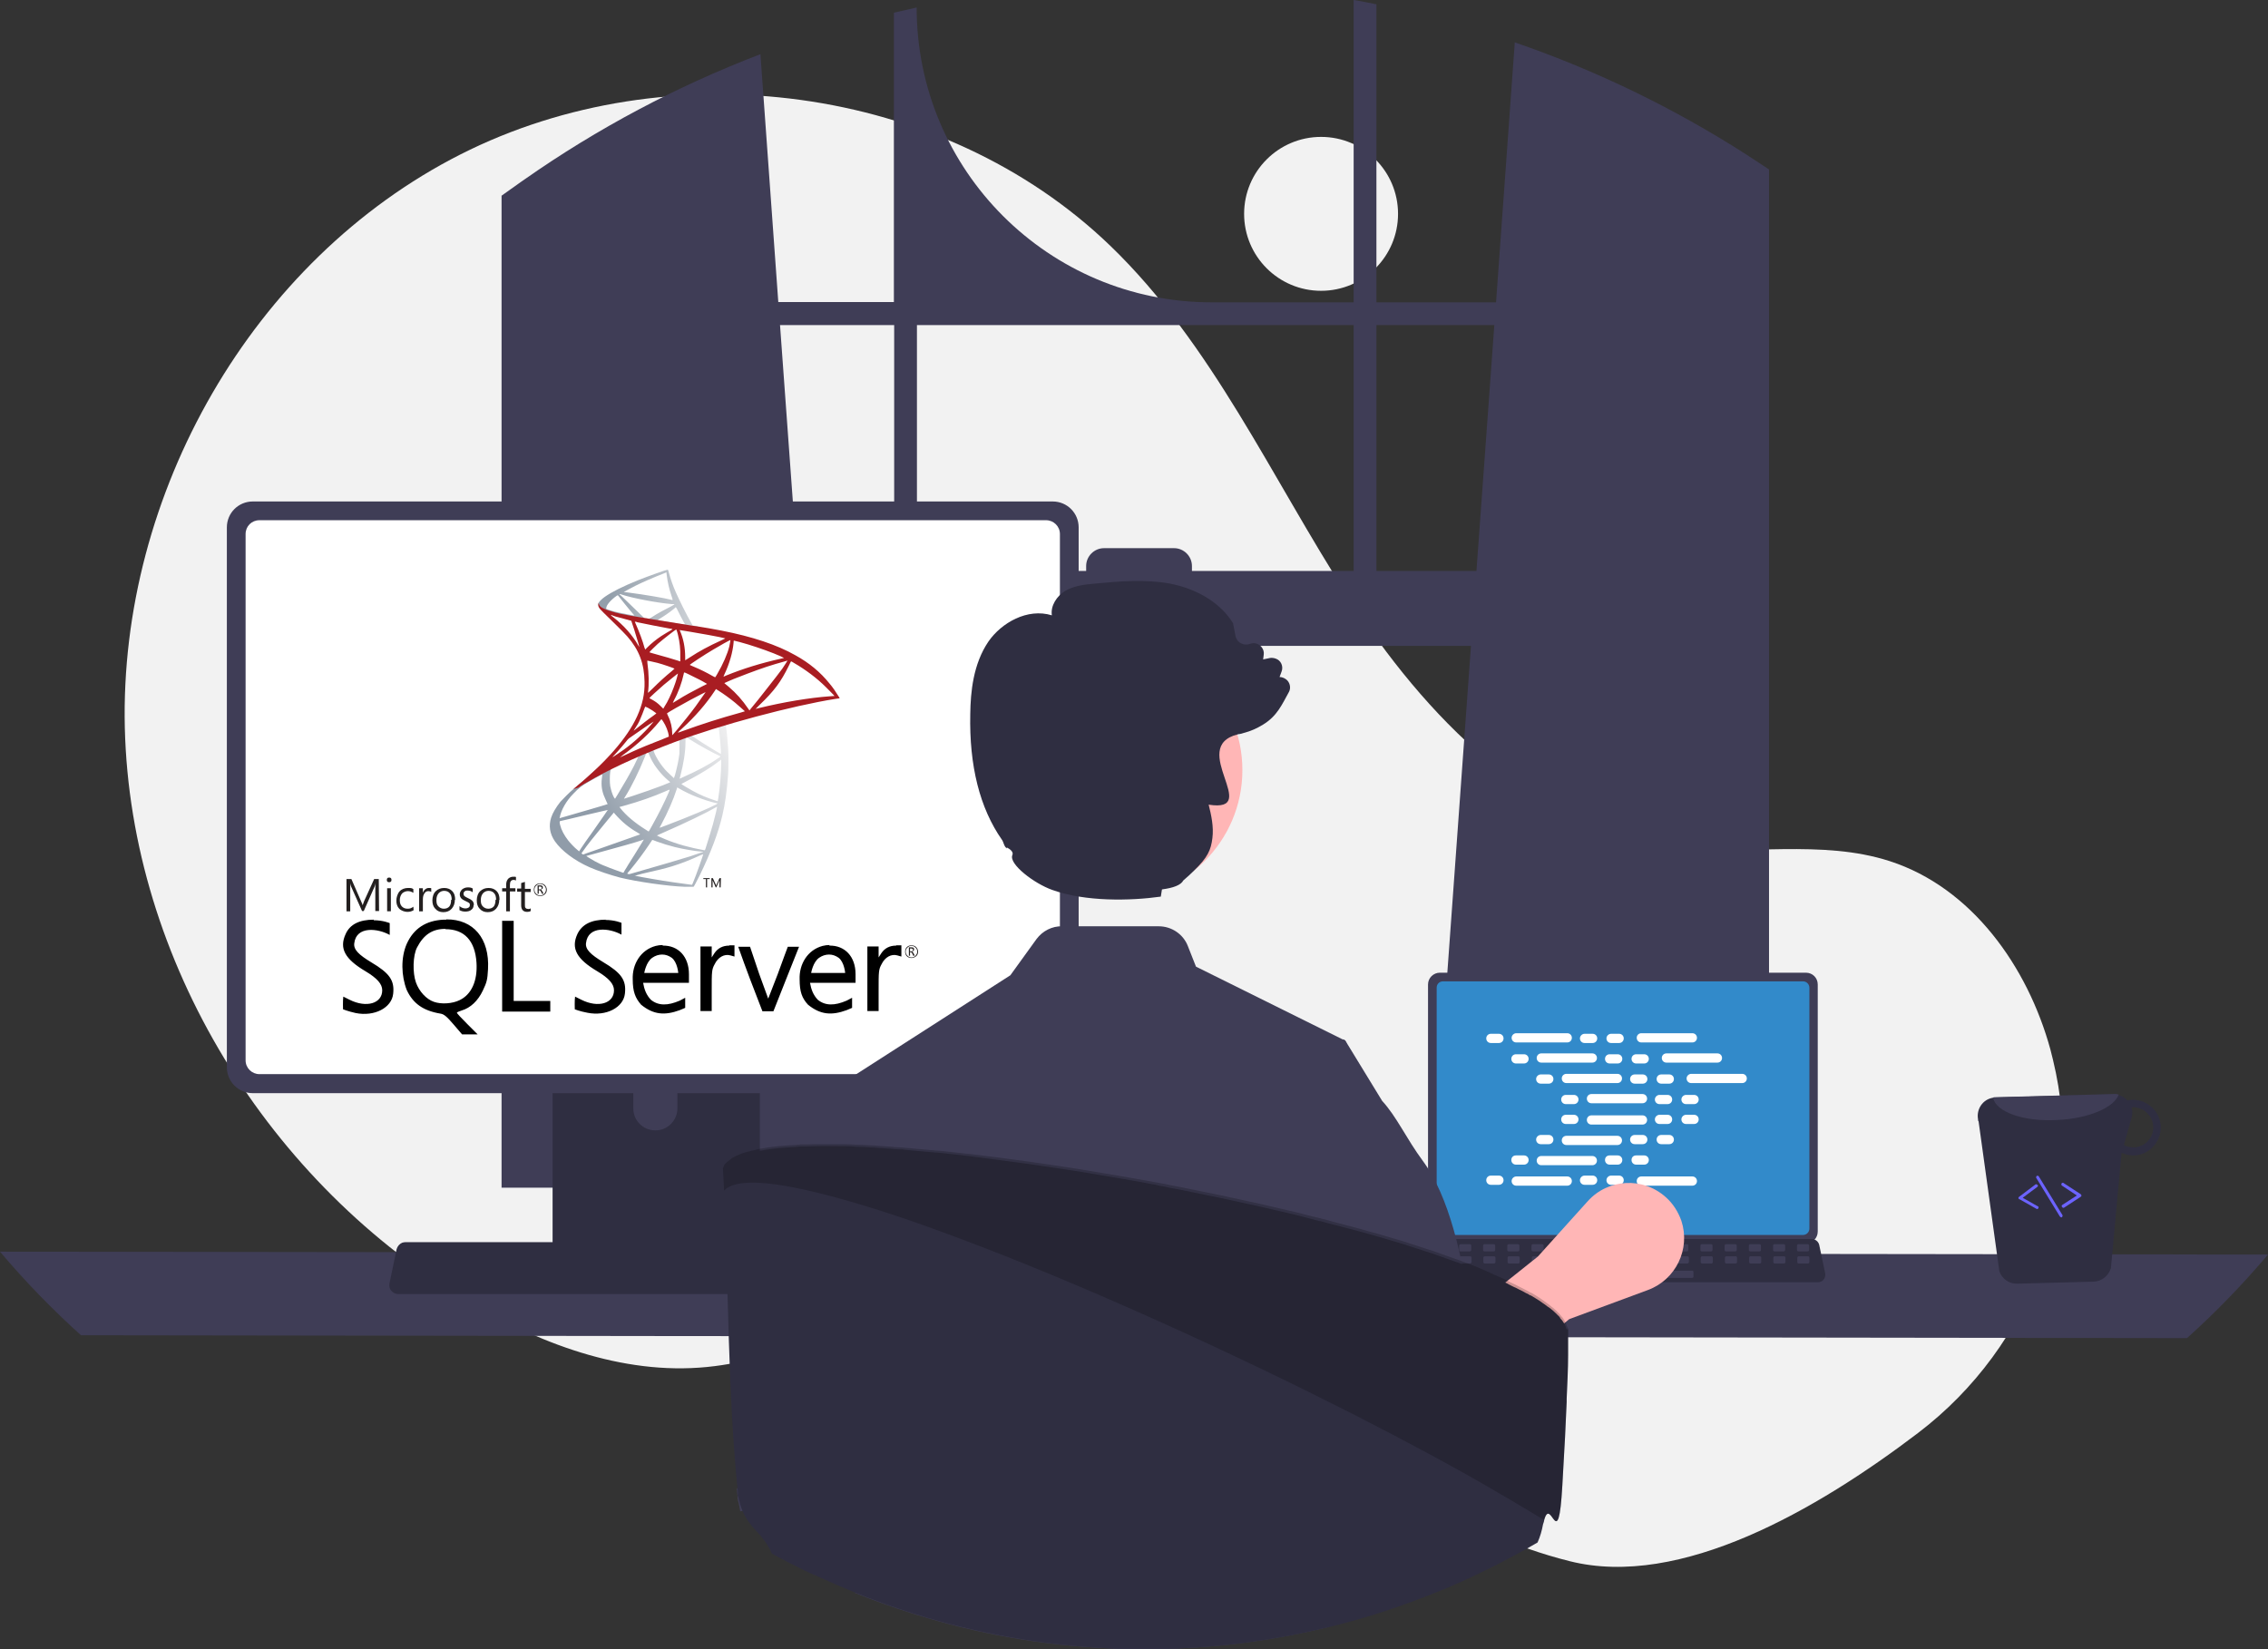<?xml version="1.0" encoding="UTF-8"?><svg id="Layer_1" xmlns="http://www.w3.org/2000/svg" width="786.8" height="572.2" xmlns:xlink="http://www.w3.org/1999/xlink" viewBox="0 0 786.8 572.2"><rect x="0" y="0" width="786.8" height="572.2" fill="#333333" stroke="none"/><defs><linearGradient id="linear-gradient" x1="209.8" y1="379.4" x2="323.3" y2="446.4" gradientTransform="translate(127.3 441.6) scale(.4 -.4)" gradientUnits="userSpaceOnUse"><stop offset="0" stop-color="#909ca9"/><stop offset="1" stop-color="#ededee"/></linearGradient><linearGradient id="linear-gradient-2" x1="210.2" y1="612.2" x2="301.5" y2="612.2" gradientTransform="translate(127.3 441.6) scale(.4 -.4)" gradientUnits="userSpaceOnUse"><stop offset="0" stop-color="#939fab"/><stop offset="1" stop-color="#dcdee1"/></linearGradient><radialGradient id="radial-gradient" cx="-2999.8" cy="1461.2" fx="-2999.8" fy="1461.2" r="121.2" gradientTransform="translate(-697.1 -997.7) rotate(-171.4) scale(.4 -.7)" gradientUnits="userSpaceOnUse"><stop offset="0" stop-color="#ee352c"/><stop offset="1" stop-color="#a91d22"/></radialGradient></defs><circle cx="458.3" cy="74.2" r="26.7" style="fill:#f2f2f2; stroke-width:0px;"/><path d="m665.4,497.2c39.7-30.2,58.6-81,46.8-129.5-.3-1.2-.6-2.4-.9-3.6-7.9-28.8-27.3-56.1-55.7-65.3-23.8-7.7-49.8-1.8-74.7-4.9-48.8-6-86.6-45.5-113.2-86.8s-47.1-87.6-82.4-121.7c-58.3-56.3-153.4-68.4-225.6-31.8-72.3,36.7-118.3,117.9-116.4,198.9,2,81,50,158.4,119.9,199.5,25.7,15.1,55.3,25.8,84.8,22,25.6-3.2,48.9-17,74.4-21.1,40.1-6.4,79.9,11.7,114.6,32.8,34.7,21.1,68.2,46.2,107.6,56,38.3,9.6,85.7-17.8,120.8-44.5Z" style="fill:#f2f2f2; stroke-width:0px;"/><path d="m608.4,55.3c-.9-.6-1.8-1.1-2.6-1.7-25.1-16.1-52.1-29.2-80.3-38.9l-6.5,90.2h-41.5V1.5c-2.6-.5-5.2-1.1-7.9-1.5v104.9h-49.3c-56.5,0-102.3-45.8-102.3-102.3h0c-2.6.6-5.3,1.2-7.9,1.8v100.4h-40.1l-6.2-86c-29,11.1-56.5,25.7-81.9,43.5-.4.3-.9.6-1.3.9-2.2,1.6-4.4,3.1-6.6,4.7v344.2h118.3l-2.1-29-11.5-159h231.6l-11.5,159-2.1,29h117V58.8c-1.8-1.2-3.5-2.3-5.3-3.5Zm-298.2,142.8h-33.4l-6.2-85.3h39.6v85.3Zm159.4,0h-56.1v-1.7c0-3.4-2.8-6.2-6.2-6.2h-24.3c-3.4,0-6.2,2.8-6.2,6.2h0v1.7h-58.7v-85.3h151.5v85.3Zm7.9,0v-85.3h40.9l-6.2,85.3h-34.7Z" style="fill:#3f3d56; stroke-width:0px;"/><path d="m0,434.3c8.7,10.3,18.1,20,28.1,29l730.6,1c10-9,19.4-18.7,28.1-29L0,434.3Z" style="fill:#3f3d56; stroke-width:0px;"/><path d="m495.4,341.6v85.7c0,2.3,1.8,4.1,4.1,4.1h127c2.3,0,4.1-1.8,4.1-4.1v-85.7c0-2.3-1.8-4.1-4.1-4.1h-127c-2.2,0-4.1,1.8-4.1,4.1Z" style="fill:#3f3d56; stroke-width:0px;"/><path d="m498.4,342.7v83.6c0,1.2,1,2.2,2.2,2.2h124.9c1.2,0,2.2-1,2.2-2.2v-83.6c0-1.2-1-2.2-2.2-2.2h-124.9c-1.2,0-2.2.9-2.2,2.2Z" style="fill:#328aca; stroke-width:0px;"/><path d="m492.8,444c.5.6,1.2.9,1.9.9h136c1.4,0,2.5-1.1,2.5-2.5s0-.3,0-.5l-2.1-10c-.2-.8-.8-1.5-1.6-1.8-.3-.1-.6-.2-.9-.2h-131.7c-.3,0-.6.1-.9.2-.8.3-1.4,1-1.6,1.8l-2.1,10c0,.8.1,1.5.6,2.1Z" style="fill:#2f2e41; stroke-width:0px;"/><path d="m627.1,434.2h-3.2c-.3,0-.5-.2-.5-.5v-1.5c0-.3.2-.5.5-.5h3.2c.3,0,.5.2.5.5v1.5c0,.3-.2.5-.5.5Z" style="fill:#3f3d56; stroke-width:0px;"/><path d="m618.8,434.2h-3.2c-.3,0-.5-.2-.5-.5v-1.5c0-.3.2-.5.5-.5h3.2c.3,0,.5.2.5.5v1.5c0,.3-.3.5-.5.5Z" style="fill:#3f3d56; stroke-width:0px;"/><path d="m610.4,434.2h-3.2c-.3,0-.5-.2-.5-.5v-1.5c0-.3.2-.5.5-.5h3.2c.3,0,.5.2.5.5v1.5c0,.3-.2.5-.5.5Z" style="fill:#3f3d56; stroke-width:0px;"/><path d="m602,434.2h-3.2c-.3,0-.5-.2-.5-.5v-1.5c0-.3.2-.5.5-.5h3.2c.3,0,.5.2.5.5v1.5c0,.3-.2.5-.5.5Z" style="fill:#3f3d56; stroke-width:0px;"/><path d="m593.6,434.2h-3.2c-.3,0-.5-.2-.5-.5v-1.5c0-.3.2-.5.5-.5h3.2c.3,0,.5.2.5.5v1.5c0,.3-.2.5-.5.5Z" style="fill:#3f3d56; stroke-width:0px;"/><path d="m585.3,434.2h-3.3c-.3,0-.5-.2-.5-.5v-1.5c0-.3.2-.5.5-.5h3.2c.3,0,.5.2.5.5v1.5c0,.3-.2.5-.4.5Z" style="fill:#3f3d56; stroke-width:0px;"/><path d="m576.9,434.2h-3.2c-.3,0-.5-.2-.5-.5v-1.5c0-.3.2-.5.5-.5h3.2c.3,0,.5.2.5.5v1.5c0,.3-.2.5-.5.5Z" style="fill:#3f3d56; stroke-width:0px;"/><path d="m568.5,434.2h-3.2c-.3,0-.5-.2-.5-.5v-1.5c0-.3.2-.5.5-.5h3.2c.3,0,.5.2.5.5v1.5c0,.3-.2.5-.5.5Z" style="fill:#3f3d56; stroke-width:0px;"/><path d="m560.1,434.2h-3.2c-.3,0-.5-.2-.5-.5v-1.5c0-.3.2-.5.5-.5h3.2c.3,0,.5.2.5.5v1.5c0,.3-.2.5-.5.5Z" style="fill:#3f3d56; stroke-width:0px;"/><path d="m551.8,434.2h-3.2c-.3,0-.5-.2-.5-.5v-1.5c0-.3.2-.5.5-.5h3.2c.3,0,.5.2.5.5v1.5c0,.3-.3.5-.5.5Z" style="fill:#3f3d56; stroke-width:0px;"/><path d="m543.4,434.2h-3.2c-.3,0-.5-.2-.5-.5v-1.5c0-.3.2-.5.5-.5h3.2c.3,0,.5.2.5.5v1.5c0,.3-.3.5-.5.5Z" style="fill:#3f3d56; stroke-width:0px;"/><path d="m535,434.2h-3.2c-.3,0-.5-.2-.5-.5v-1.5c0-.3.2-.5.5-.5h3.2c.3,0,.5.2.5.5v1.5c0,.3-.2.5-.5.5Z" style="fill:#3f3d56; stroke-width:0px;"/><path d="m526.6,434.2h-3.2c-.3,0-.5-.2-.5-.5v-1.5c0-.3.2-.5.5-.5h3.2c.3,0,.5.2.5.5v1.5c0,.3-.2.5-.5.5Z" style="fill:#3f3d56; stroke-width:0px;"/><path d="m518.2,434.2h-3.2c-.3,0-.5-.2-.5-.5v-1.5c0-.3.2-.5.5-.5h3.2c.3,0,.5.2.5.5v1.5c0,.3-.2.5-.5.5Z" style="fill:#3f3d56; stroke-width:0px;"/><path d="m509.9,434.2h-3.2c-.3,0-.5-.2-.5-.5v-1.5c0-.3.2-.5.5-.5h3.2c.3,0,.5.2.5.5v1.5c0,.3-.3.5-.5.5Z" style="fill:#3f3d56; stroke-width:0px;"/><path d="m501.5,434.2h-3.2c-.3,0-.5-.2-.5-.5v-1.5c0-.3.2-.5.5-.5h3.2c.3,0,.5.2.5.5v1.5c0,.3-.2.5-.5.5Z" style="fill:#3f3d56; stroke-width:0px;"/><path d="m627.2,438.4h-3.2c-.3,0-.5-.2-.5-.5v-1.5c0-.3.2-.5.5-.5h3.2c.3,0,.5.2.5.5v1.5c0,.3-.2.5-.5.5Z" style="fill:#3f3d56; stroke-width:0px;"/><path d="m618.9,438.4h-3.2c-.3,0-.5-.2-.5-.5v-1.5c0-.3.2-.5.5-.5h3.2c.3,0,.5.2.5.5v1.5c0,.3-.3.5-.5.5Z" style="fill:#3f3d56; stroke-width:0px;"/><path d="m610.5,438.4h-3.2c-.3,0-.5-.2-.5-.5v-1.5c0-.3.2-.5.5-.5h3.2c.3,0,.5.2.5.5v1.5c0,.3-.2.5-.5.5Z" style="fill:#3f3d56; stroke-width:0px;"/><path d="m602.1,438.4h-3.2c-.3,0-.5-.2-.5-.5v-1.5c0-.3.2-.5.5-.5h3.2c.3,0,.5.2.5.5v1.5c0,.3-.2.5-.5.5Z" style="fill:#3f3d56; stroke-width:0px;"/><path d="m593.7,438.4h-3.2c-.3,0-.5-.2-.5-.5v-1.5c0-.3.2-.5.5-.5h3.2c.3,0,.5.2.5.5v1.5c0,.3-.2.5-.5.5Z" style="fill:#3f3d56; stroke-width:0px;"/><path d="m585.4,438.4h-3.2c-.3,0-.5-.2-.5-.5v-1.5c0-.3.2-.5.5-.5h3.2c.3,0,.5.2.5.5v1.5c-.1.3-.3.5-.5.5Z" style="fill:#3f3d56; stroke-width:0px;"/><path d="m577,438.4h-3.2c-.3,0-.5-.2-.5-.5v-1.5c0-.3.2-.5.5-.5h3.2c.3,0,.5.2.5.5v1.5c0,.3-.2.5-.5.5Z" style="fill:#3f3d56; stroke-width:0px;"/><path d="m568.6,438.4h-3.2c-.3,0-.5-.2-.5-.5v-1.5c0-.3.2-.5.5-.5h3.2c.3,0,.5.2.5.5v1.5c0,.3-.2.5-.5.5Z" style="fill:#3f3d56; stroke-width:0px;"/><path d="m560.2,438.4h-3.2c-.3,0-.5-.2-.5-.5v-1.5c0-.3.2-.5.5-.5h3.2c.3,0,.5.2.5.5v1.5c0,.3-.2.5-.5.5Z" style="fill:#3f3d56; stroke-width:0px;"/><path d="m551.9,438.4h-3.2c-.3,0-.5-.2-.5-.5v-1.5c0-.3.2-.5.5-.5h3.2c.3,0,.5.2.5.5v1.5c-.1.3-.3.5-.5.5Z" style="fill:#3f3d56; stroke-width:0px;"/><path d="m543.5,438.4h-3.2c-.3,0-.5-.2-.5-.5v-1.5c0-.3.2-.5.5-.5h3.2c.3,0,.5.2.5.5v1.5c0,.3-.3.5-.5.5Z" style="fill:#3f3d56; stroke-width:0px;"/><path d="m535.1,438.4h-3.2c-.3,0-.5-.2-.5-.5v-1.5c0-.3.2-.5.5-.5h3.2c.3,0,.5.2.5.5v1.5c0,.3-.2.5-.5.5Z" style="fill:#3f3d56; stroke-width:0px;"/><path d="m526.7,438.4h-3.2c-.3,0-.5-.2-.5-.5v-1.5c0-.3.2-.5.5-.5h3.2c.3,0,.5.2.5.5v1.5c0,.3-.2.5-.5.5Z" style="fill:#3f3d56; stroke-width:0px;"/><path d="m518.3,438.4h-3.2c-.3,0-.5-.2-.5-.5v-1.5c0-.3.2-.5.5-.5h3.2c.3,0,.5.2.5.5v1.5c0,.3-.2.5-.5.5Z" style="fill:#3f3d56; stroke-width:0px;"/><path d="m510,438.4h-3.2c-.3,0-.5-.2-.5-.5v-1.5c0-.3.2-.5.5-.5h3.2c.3,0,.5.2.5.5v1.5c0,.3-.3.5-.5.5Z" style="fill:#3f3d56; stroke-width:0px;"/><path d="m501.6,438.4h-3.2c-.3,0-.5-.2-.5-.5v-1.5c0-.3.2-.5.5-.5h3.2c.3,0,.5.2.5.5v1.5c0,.3-.2.5-.5.5Z" style="fill:#3f3d56; stroke-width:0px;"/><path d="m587,443.4h-32.5c-.3,0-.5-.2-.5-.5v-1.5c0-.3.2-.5.5-.5h32.5c.3,0,.5.2.5.5v1.5c0,.3-.2.5-.5.5Z" style="fill:#3f3d56; stroke-width:0px;"/><path d="m517.2,358.7h2.8c.9,0,1.6.7,1.6,1.6h0c0,.9-.7,1.6-1.6,1.6h-2.8c-.9,0-1.6-.7-1.6-1.6h0c0-.9.7-1.6,1.6-1.6Z" style="fill:#fff; stroke-width:0px;"/><path d="m549.7,358.7h2.8c.9,0,1.6.7,1.6,1.6h0c0,.9-.7,1.6-1.6,1.6h-2.8c-.9,0-1.6-.7-1.6-1.6h0c0-.9.8-1.6,1.6-1.6Z" style="fill:#fff; stroke-width:0px;"/><path d="m558.9,358.7h2.8c.9,0,1.6.7,1.6,1.6h0c0,.9-.7,1.6-1.6,1.6h-2.8c-.9,0-1.6-.7-1.6-1.6h0c0-.9.8-1.6,1.6-1.6Z" style="fill:#fff; stroke-width:0px;"/><path d="m526,358.5h17.7c.9,0,1.6.7,1.6,1.6h0c0,.9-.7,1.6-1.6,1.6h-17.7c-.9,0-1.6-.7-1.6-1.6h0c0-.9.8-1.6,1.6-1.6Z" style="fill:#fff; stroke-width:0px;"/><path d="m569.4,358.5h17.7c.9,0,1.6.7,1.6,1.6h0c0,.9-.7,1.6-1.6,1.6h-17.7c-.9,0-1.6-.7-1.6-1.6h0c0-.9.7-1.6,1.6-1.6Z" style="fill:#fff; stroke-width:0px;"/><path d="m525.9,365.8h2.8c.9,0,1.6.7,1.6,1.6h0c0,.9-.7,1.6-1.6,1.6h-2.8c-.9,0-1.6-.7-1.6-1.6h0c0-.9.7-1.6,1.6-1.6Z" style="fill:#fff; stroke-width:0px;"/><path d="m558.4,365.8h2.8c.9,0,1.6.7,1.6,1.6h0c0,.9-.7,1.6-1.6,1.6h-2.8c-.9,0-1.6-.7-1.6-1.6h0c0-.9.7-1.6,1.6-1.6Z" style="fill:#fff; stroke-width:0px;"/><path d="m567.6,365.8h2.8c.9,0,1.6.7,1.6,1.6h0c0,.9-.7,1.6-1.6,1.6h-2.8c-.9,0-1.6-.7-1.6-1.6h0c0-.9.7-1.6,1.6-1.6Z" style="fill:#fff; stroke-width:0px;"/><path d="m534.7,365.5h17.7c.9,0,1.6.7,1.6,1.6h0c0,.9-.7,1.6-1.6,1.6h-17.7c-.9,0-1.6-.7-1.6-1.6h0c0-.9.7-1.6,1.6-1.6Z" style="fill:#fff; stroke-width:0px;"/><path d="m578.1,365.5h17.7c.9,0,1.6.7,1.6,1.6h0c0,.9-.7,1.6-1.6,1.6h-17.7c-.9,0-1.6-.7-1.6-1.6h0c0-.9.7-1.6,1.6-1.6Z" style="fill:#fff; stroke-width:0px;"/><path d="m534.5,372.8h2.8c.9,0,1.6.7,1.6,1.6h0c0,.9-.7,1.6-1.6,1.6h-2.8c-.9,0-1.6-.7-1.6-1.6h0c0-.9.8-1.6,1.6-1.6Z" style="fill:#fff; stroke-width:0px;"/><path d="m567.1,372.8h2.8c.9,0,1.6.7,1.6,1.6h0c0,.9-.7,1.6-1.6,1.6h-2.8c-.9,0-1.6-.7-1.6-1.6h0c0-.9.7-1.6,1.6-1.6Z" style="fill:#fff; stroke-width:0px;"/><path d="m576.3,372.8h2.8c.9,0,1.6.7,1.6,1.6h0c0,.9-.7,1.6-1.6,1.6h-2.8c-.9,0-1.6-.7-1.6-1.6h0c0-.9.7-1.6,1.6-1.6Z" style="fill:#fff; stroke-width:0px;"/><path d="m543.4,372.6h17.7c.9,0,1.6.7,1.6,1.6h0c0,.9-.7,1.6-1.6,1.6h-17.7c-.9,0-1.6-.7-1.6-1.6h0c0-.9.7-1.6,1.6-1.6Z" style="fill:#fff; stroke-width:0px;"/><path d="m586.7,372.6h17.7c.9,0,1.6.7,1.6,1.6h0c0,.9-.7,1.6-1.6,1.6h-17.7c-.9,0-1.6-.7-1.6-1.6h0c0-.9.8-1.6,1.6-1.6Z" style="fill:#fff; stroke-width:0px;"/><path d="m543.2,379.9h2.8c.9,0,1.6.7,1.6,1.6h0c0,.9-.7,1.6-1.6,1.6h-2.8c-.9,0-1.6-.7-1.6-1.6h0c0-.9.7-1.6,1.6-1.6Z" style="fill:#fff; stroke-width:0px;"/><path d="m575.7,379.9h2.8c.9,0,1.6.7,1.6,1.6h0c0,.9-.7,1.6-1.6,1.6h-2.8c-.9,0-1.6-.7-1.6-1.6h0c0-.9.8-1.6,1.6-1.6Z" style="fill:#fff; stroke-width:0px;"/><path d="m584.9,379.9h2.8c.9,0,1.6.7,1.6,1.6h0c0,.9-.7,1.6-1.6,1.6h-2.8c-.9,0-1.6-.7-1.6-1.6h0c0-.9.8-1.6,1.6-1.6Z" style="fill:#fff; stroke-width:0px;"/><path d="m552.1,379.6h17.7c.9,0,1.6.7,1.6,1.6h0c0,.9-.7,1.6-1.6,1.6h-17.7c-.9,0-1.6-.7-1.6-1.6h0c0-.9.7-1.6,1.6-1.6Z" style="fill:#fff; stroke-width:0px;"/><path d="m549.7,407.9h2.8c.9,0,1.6.7,1.6,1.6h0c0,.9-.7,1.6-1.6,1.6h-2.8c-.9,0-1.6-.7-1.6-1.6h0c0-.9.8-1.6,1.6-1.6Z" style="fill:#fff; stroke-width:0px;"/><path d="m558.9,407.9h2.8c.9,0,1.6.7,1.6,1.6h0c0,.9-.7,1.6-1.6,1.6h-2.8c-.9,0-1.6-.7-1.6-1.6h0c0-.9.8-1.6,1.6-1.6Z" style="fill:#fff; stroke-width:0px;"/><path d="m569.4,408.2h17.7c.9,0,1.6.7,1.6,1.6h0c0,.9-.7,1.6-1.6,1.6h-17.7c-.9,0-1.6-.7-1.6-1.6h0c0-.9.7-1.6,1.6-1.6Z" style="fill:#fff; stroke-width:0px;"/><path d="m517.2,407.9h2.8c.9,0,1.6.7,1.6,1.6h0c0,.9-.7,1.6-1.6,1.6h-2.8c-.9,0-1.6-.7-1.6-1.6h0c0-.9.7-1.6,1.6-1.6Z" style="fill:#fff; stroke-width:0px;"/><path d="m526,408.2h17.7c.9,0,1.6.7,1.6,1.6h0c0,.9-.7,1.6-1.6,1.6h-17.7c-.9,0-1.6-.7-1.6-1.6h0c0-.9.8-1.6,1.6-1.6Z" style="fill:#fff; stroke-width:0px;"/><path d="m525.9,400.9h2.8c.9,0,1.6.7,1.6,1.6h0c0,.9-.7,1.6-1.6,1.6h-2.8c-.9,0-1.6-.7-1.6-1.6h0c0-1,.7-1.6,1.6-1.6Z" style="fill:#fff; stroke-width:0px;"/><path d="m558.4,400.9h2.8c.9,0,1.6.7,1.6,1.6h0c0,.9-.7,1.6-1.6,1.6h-2.8c-.9,0-1.6-.7-1.6-1.6h0c0-1,.7-1.6,1.6-1.6Z" style="fill:#fff; stroke-width:0px;"/><path d="m567.6,400.9h2.8c.9,0,1.6.7,1.6,1.6h0c0,.9-.7,1.6-1.6,1.6h-2.8c-.9,0-1.6-.7-1.6-1.6h0c0-1,.7-1.6,1.6-1.6Z" style="fill:#fff; stroke-width:0px;"/><path d="m534.7,401.1h17.7c.9,0,1.6.7,1.6,1.6h0c0,.9-.7,1.6-1.6,1.6h-17.7c-.9,0-1.6-.7-1.6-1.6h0c0-.9.7-1.6,1.6-1.6Z" style="fill:#fff; stroke-width:0px;"/><path d="m534.5,393.8h2.8c.9,0,1.6.7,1.6,1.6h0c0,.9-.7,1.6-1.6,1.6h-2.8c-.9,0-1.6-.7-1.6-1.6h0c0-.9.8-1.6,1.6-1.6Z" style="fill:#fff; stroke-width:0px;"/><path d="m567.1,393.8h2.8c.9,0,1.6.7,1.6,1.6h0c0,.9-.7,1.6-1.6,1.6h-2.8c-.9,0-1.6-.7-1.6-1.6h0c0-.9.7-1.6,1.6-1.6Z" style="fill:#fff; stroke-width:0px;"/><path d="m576.3,393.8h2.8c.9,0,1.6.7,1.6,1.6h0c0,.9-.7,1.6-1.6,1.6h-2.8c-.9,0-1.6-.7-1.6-1.6h0c0-.9.7-1.6,1.6-1.6Z" style="fill:#fff; stroke-width:0px;"/><path d="m543.4,394.1h17.7c.9,0,1.6.7,1.6,1.6h0c0,.9-.7,1.6-1.6,1.6h-17.7c-.9,0-1.6-.7-1.6-1.6h0c0-.9.7-1.6,1.6-1.6Z" style="fill:#fff; stroke-width:0px;"/><path d="m543.2,386.8h2.8c.9,0,1.6.7,1.6,1.6h0c0,.9-.7,1.6-1.6,1.6h-2.8c-.9,0-1.6-.7-1.6-1.6h0c0-.9.7-1.6,1.6-1.6Z" style="fill:#fff; stroke-width:0px;"/><path d="m575.7,386.8h2.8c.9,0,1.6.7,1.6,1.6h0c0,.9-.7,1.6-1.6,1.6h-2.8c-.9,0-1.6-.7-1.6-1.6h0c0-.9.8-1.6,1.6-1.6Z" style="fill:#fff; stroke-width:0px;"/><path d="m584.9,386.8h2.8c.9,0,1.6.7,1.6,1.6h0c0,.9-.7,1.6-1.6,1.6h-2.8c-.9,0-1.6-.7-1.6-1.6h0c0-.9.8-1.6,1.6-1.6Z" style="fill:#fff; stroke-width:0px;"/><path d="m552.1,387h17.7c.9,0,1.6.7,1.6,1.6h0c0,.9-.7,1.6-1.6,1.6h-17.7c-.9,0-1.6-.7-1.6-1.6h0c0-.9.7-1.6,1.6-1.6Z" style="fill:#fff; stroke-width:0px;"/><path d="m504.9,490.5l-13.3-21.1,41.9-33.4,17.3-19.2c7.1-7.9,19.2-8.5,27.1-1.4,2.5,2.2,4.3,5.1,5.4,8.2h0c3.2,9.8-1.9,20.4-11.6,24l-27.3,10.1-39.5,32.8Z" style="fill:#ffb6b6; stroke-width:0px;"/><path d="m191.7,337.5v102.5h71.9v-102.5c0-1.5-1-2.9-2.4-3.3-.3-.1-.7-.2-1-.2h-64.9c-2.1,0-3.6,1.6-3.6,3.5h0Zm28,35.2c0-4.2,3.5-7.6,7.7-7.6s7.6,3.4,7.6,7.6v11.9c0,4.2-3.5,7.7-7.7,7.6-4.2,0-7.6-3.4-7.6-7.6v-11.9Z" style="fill:#2f2e41; stroke-width:0px;"/><path d="m191.5,436.8v9.9c0,1.1.9,1.9,1.9,1.9h68.4c1.1,0,1.9-.9,1.9-1.9v-9.9h-72.2Z" style="fill:#3f3d56; stroke-width:0px;"/><path d="m78.7,183v187.3c0,5,4,9,9,9h277.5c5,0,9-4,9-9v-187.3c0-5-4-9-9-9H87.7c-5,0-9,4-9,9Z" style="fill:#3f3d56; stroke-width:0px;"/><path d="m85.2,185.3v182.6c0,2.7,2.2,4.8,4.8,4.8h272.9c2.7,0,4.8-2.2,4.8-4.8v-182.6c0-2.7-2.2-4.8-4.8-4.8H90c-2.7,0-4.8,2.1-4.8,4.8Z" style="fill:#fff; stroke-width:0px;"/><g id="layer1"><g id="g3545"><g id="layer1-5"><path id="path2830" d="m129.7,319.1c-5,0-8.3,1.6-9.8,5-2.3,5-.2,8.7,6.9,12.9,4,2.4,5.8,4.4,5.8,6.6,0,4.6-5.5,6.2-11.3,3.3-1.2-.6-2.2-1.1-2.2-1.1-.2,1.3-.1,4.4-.1,4.4,0,0,1.7.7,4.4,1.3,6.5,1.3,12.5-1.8,13-6.7.5-4.6-1.2-7.1-7.6-10.9-4.3-2.6-6.2-4.4-5.9-6.6.7-6.1,8.2-5.2,12.3-2.9v-4.1s-2.3-1-5.6-1Zm25.1,0c-.3,0-.6,0-.9,0-6.2.3-10.4,3.1-12.8,8.4-2.1,4.8-1.9,11.1,0,16,2.2,4.7,5.7,7.2,11.7,8.2,1.2.2,2.1.9,4.5,3.7l3,3.5h5.4l-3.6-3.6c-2-2-3.6-3.7-3.6-3.9s.8-.5,1.7-.8c3-.9,5.6-3.3,7.3-6.9,1.4-2.9,1.6-3.8,1.8-7.4.6-10.7-5.1-17.4-14.5-17.3h0Zm55.4,0c-5,0-8.3,1.6-9.9,5-2.3,5-.2,8.7,6.9,12.9,4,2.4,5.8,4.4,5.8,6.6,0,4.6-5.5,6.2-11.3,3.3-1.2-.6-2.2-1.1-2.2-1.1-.2,1.3-.1,4.4-.1,4.4,0,0,1.7.7,4.4,1.2,6.5,1.3,12.5-1.8,13-6.7.5-4.6-1.2-7.1-7.6-10.9-4.3-2.6-6.2-4.4-5.9-6.6.7-6.1,8.2-5.2,12.3-2.9v-4.1s-2.3-1-5.6-1Zm-36,.3v31.6h16.7v-3.7h-12.7v-27.8h-3.9Zm-19.7,3c6.6,0,10.3,4,10.8,11.6.4,6.3-1.7,11-5.8,13-2.6,1.3-6.5,1.5-9,.6-2.6-.9-5.1-3.6-6.2-6.7-1.2-3.3-1.1-9.4.4-12.2,2.3-4.4,5.3-6.4,9.8-6.4Zm133.3,5.5c-.8,0-1.6.1-2.4.3-5.3,1.4-8.2,6.4-8,11.6,0,4.3.8,6.5,2.9,8.8,4.3,3.5,8.2,3.8,13.4,1.9.9-.4,1.9-.8,1.9-.8v-3.5s-1.9,1-1.9,1c-4.2,1.8-7.4,1.8-10-.3-1.6-1.7-2.3-3.6-2.7-5.9h15.8v-3c0-6.1-3.7-10-9.1-9.9h0Zm-57.9,0c-.8,0-1.6.1-2.4.3-5.3,1.4-8.2,6.4-8,11.6,0,4.3.9,6.5,2.9,8.8,4.3,3.5,8.2,3.8,13.4,1.9.9-.4,1.9-.8,1.9-.8v-3.5l-1.9,1c-4.2,1.8-7.4,1.8-10-.3-1.6-1.7-2.3-3.6-2.7-5.9h15.9v-3c0-6.1-3.7-10-9.1-9.9Zm81,.2c-2.3,0-4,.9-5.2,2.7l-.9,1.4v-1.9s0-1.9,0-1.9h-3.9v22.4h3.9v-7.1c0-6.5,0-7.3,1-9.1,1.2-2.5,3.4-3.7,5.5-3.1l1.4.4v-3.9h-1.8,0Zm-57.9,0c-2.3,0-4,.9-5.2,2.7l-.9,1.4v-1.9s0-1.9,0-1.9h-3.9v22.4h3.9v-7.1c0-6.5,0-7.3,1-9.1,1.2-2.5,3.4-3.7,5.5-3.1l1.4.4v-3.9h-1.8Zm3.1.4c2.6,7.4,5.5,15,8.4,22.4,1.3,0,2.5,0,3.8,0l4.4-11.1,4.5-11.3h-3.9s-1.7,4.5-3.5,9.5l-3.3,8.5-3.1-8.5-3.2-9.5h-4.1Zm31.5,2.7c1.2,0,2.3.4,3.3,1.1,2,1.5,2.3,5.3,2.3,5.3h-11.8s.6-3.8,2.8-5.3c1-.7,2.2-1.1,3.4-1.1Zm-57.9,0c1.2,0,2.3.4,3.3,1.1,2,1.5,2.3,5.3,2.3,5.3h-11.8s.6-3.8,2.8-5.3c1-.7,2.2-1.1,3.4-1.1Z" style="stroke-width:0px;"/></g><g id="g3073"><path id="path26" d="m187.9,308.1c0-.2,0-.3-.1-.4-.1,0-.3-.1-.5-.1h-.4v1h.4c.4,0,.6-.2.6-.5m.6,2h-.5l-.3-.7c-.2-.3-.3-.5-.5-.5h-.3v1.2h-.4v-2.9h.8c.4,0,.6,0,.8.2.2.1.2.3.2.5s0,.4-.2.5c-.1.1-.3.2-.5.3h0c.2,0,.3.2.5.5l.4.8h0Zm.9-1.4c0-.6-.2-1-.6-1.4-.4-.4-.8-.6-1.4-.6s-1,.2-1.4.6c-.4.4-.6.8-.6,1.4s.2,1,.6,1.4c.4.4.8.6,1.4.6s1-.2,1.4-.6c.4-.4.6-.9.6-1.4m.3,0c0,.6-.2,1.2-.7,1.6-.4.4-1,.6-1.6.6s-1.2-.2-1.6-.6c-.4-.4-.6-.9-.6-1.6s.2-1.2.6-1.6c.4-.4,1-.6,1.6-.6s1.2.2,1.6.6c.4.4.7,1,.7,1.6" style="fill:#231f1f; stroke-width:0px;"/><path id="path28" d="m131.5,316.1h-1.3v-7.5c0-.6,0-1.3.1-2.2h0c-.1.5-.2.9-.3,1.1l-3.8,8.6h-.6l-3.8-8.5c-.1-.2-.2-.6-.3-1.1h0c0,.4,0,1.2,0,2.2v7.5h-1.3v-11.2h1.7l3.4,7.8c.3.6.4,1,.5,1.3h0c.2-.6.4-1.1.5-1.4l3.5-7.7h1.6" style="fill:#231f1f; stroke-width:0px;"/><path id="path30" d="m135.6,308.2v8h-1.3v-8h1.3Zm.2-2.9c0,.2,0,.4-.2.6-.2.2-.4.2-.6.2s-.4,0-.6-.2c-.2-.2-.2-.4-.2-.6s0-.4.2-.6c.2-.2.4-.2.6-.2s.4,0,.6.2c.2.2.2.4.2.6" style="fill:#231f1f; stroke-width:0px;"/><path id="path32" d="m143.5,315.8c-.6.4-1.3.6-2.2.6s-2.1-.4-2.8-1.1c-.7-.7-1-1.7-1-2.8s.4-2.4,1.1-3.2c.7-.8,1.8-1.2,3-1.2s1.3.1,1.8.4v1.3c-.6-.4-1.2-.6-1.9-.6s-1.5.3-2,.8c-.5.6-.8,1.4-.8,2.3s.2,1.7.7,2.2c.5.5,1.1.8,2,.8s1.3-.2,2-.7" style="fill:#231f1f; stroke-width:0px;"/><path id="path34" d="m149.6,309.5c-.2-.2-.5-.3-1-.3s-1,.2-1.3.7c-.4.5-.6,1.2-.6,2.2v4.1h-1.3v-8h1.3v1.6h0c.2-.6.5-1,.9-1.3.4-.3.8-.4,1.2-.4s.6,0,.8.1" style="fill:#231f1f; stroke-width:0px;"/><path id="path36" d="m156.7,312.2c0-1-.2-1.8-.7-2.3-.4-.5-1.1-.8-1.9-.8s-1.4.3-1.9.8c-.5.6-.8,1.3-.8,2.4s.2,1.7.7,2.2c.5.5,1.1.8,1.9.8s1.5-.3,1.9-.8c.4-.5.6-1.3.6-2.3m1.3,0c0,1.3-.4,2.3-1.1,3.1-.7.8-1.7,1.2-2.9,1.2s-2.1-.4-2.8-1.2c-.7-.7-1-1.7-1-2.9s.4-2.5,1.2-3.2c.7-.7,1.7-1.1,2.9-1.1s2.1.4,2.8,1.1c.7.7,1,1.7,1,3" style="fill:#231f1f; stroke-width:0px;"/><path id="path38" d="m164.3,314c0,.7-.2,1.2-.7,1.6-.5.5-1.3.7-2.2.7s-1.4-.2-2-.5v-1.4c.6.5,1.3.8,2.1.8s1.5-.4,1.5-1.1-.1-.6-.3-.8c-.2-.2-.7-.4-1.3-.7-.7-.3-1.1-.6-1.4-.9-.3-.4-.5-.8-.5-1.4s.3-1.2.8-1.7c.5-.4,1.2-.7,2-.7s1.2.1,1.7.4v1.3c-.5-.4-1.1-.6-1.8-.6s-.8.1-1,.3c-.3.2-.4.5-.4.8s.1.6.3.8c.2.2.6.4,1.2.7.7.3,1.2.6,1.5.9.4.4.6.9.6,1.5" style="fill:#231f1f; stroke-width:0px;"/><path id="path40" d="m172.1,312.2c0-1-.2-1.8-.7-2.3-.4-.5-1.1-.8-1.9-.8s-1.4.3-1.9.8c-.5.6-.8,1.3-.8,2.4s.2,1.7.7,2.2c.5.5,1.1.8,1.9.8s1.5-.3,1.9-.8c.4-.5.6-1.3.6-2.3m1.3,0c0,1.3-.4,2.3-1.1,3.1-.7.8-1.7,1.2-2.9,1.2s-2.1-.4-2.8-1.2c-.7-.7-1-1.7-1-2.9s.4-2.5,1.2-3.2c.7-.7,1.7-1.1,2.9-1.1s2.1.4,2.8,1.1c.7.7,1,1.7,1,3" style="fill:#231f1f; stroke-width:0px;"/><path id="path42" d="m179,305.5c-.2-.1-.5-.2-.8-.2-.9,0-1.3.6-1.3,1.7v1.2h1.9v1.1h-1.9v6.9h-1.3v-6.9h-1.4v-1.1h1.4v-1.3c0-.9.3-1.6.8-2.1.5-.4,1-.6,1.7-.6s.7,0,.9.1" style="fill:#231f1f; stroke-width:0px;"/><path id="path44" d="m184.1,316.1c-.3.2-.7.3-1.2.3-1.4,0-2.1-.8-2.1-2.3v-4.7h-1.4v-1.1h1.4v-1.9c.4-.1.8-.3,1.3-.4v2.4h2v1.1h-2v4.5c0,.5,0,.9.3,1.1.2.2.5.3.9.3s.6,0,.8-.3" style="fill:#231f1f; stroke-width:0px;"/></g><path id="path3151" d="m316.7,329.6c0-.2,0-.3-.1-.4-.1,0-.3-.1-.5-.1h-.4v1h.4c.4,0,.6-.2.6-.5m.6,2h-.5l-.3-.7c-.2-.3-.3-.5-.5-.5h-.3v1.2h-.4v-2.9h.8c.4,0,.6,0,.8.2.2.1.2.3.2.5s0,.4-.2.5c-.1.1-.3.2-.5.3h0c.2,0,.3.2.5.5l.4.8h0Zm.9-1.4c0-.6-.2-1-.6-1.4-.4-.4-.8-.6-1.4-.6s-1,.2-1.4.6c-.4.4-.6.8-.6,1.4s.2,1,.6,1.4c.4.4.8.6,1.4.6s1-.2,1.4-.6c.4-.4.6-.9.6-1.4m.3,0c0,.6-.2,1.2-.7,1.6s-1,.6-1.6.6-1.2-.2-1.6-.6c-.4-.4-.6-.9-.6-1.6s.2-1.2.6-1.6c.4-.4,1-.6,1.6-.6s1.2.2,1.6.6c.4.4.7,1,.7,1.6" style="fill:#231f1f; stroke-width:0px;"/><g id="layer1-2"><path id="path3639" d="m254.2,249.1l-22,7.2-19.2,8.5-5.4,1.4c-1.4,1.3-2.8,2.6-4.3,3.9-1.7,1.5-3.3,2.8-4.5,3.8-1.3,1.1-3.3,3.1-4.4,4.3-1.5,1.9-2.7,3.9-3.2,5.5-.9,2.8-.5,5.6,1.3,8.2,2.3,3.3,6.8,6.7,12,9,2.7,1.2,7.2,2.7,10.6,3.6,5.7,1.4,16.6,3,22.6,3.2,1.2,0,2.8,0,2.9,0,.1,0,1.1-1.9,2.2-4.1,3.7-7.6,6.4-14.6,7.8-20.7.9-3.7,1.6-8.5,2-14.3.1-1.6.2-7,0-8.9-.2-3-.4-5.4-.8-7.8,0-.4,0-.7,0-.7,0,0,.3-.1,3-.9l-.5-1.3h0Zm-5,3c.2,0,.7,5.1.9,8.4,0,.7,0,1.1,0,1.1-.1,0-2.8-1.6-4.7-2.8-1.7-1-4.8-3.1-5.3-3.5-.2-.1-.1-.1,1.2-.6,2.3-.8,7.8-2.6,8-2.6h0Zm-11.2,3.7c.1,0,.5.2,1.4.8,3.4,2.2,8.1,4.7,10.1,5.6.6.3.7.2-.7,1.1-3,2.1-6.8,4.1-11.5,6.2-.8.4-1.5.7-1.5.7s0-.4.2-.9c1.1-4.2,1.8-8.3,1.8-11.7,0-1.7,0-1.7.2-1.7,0,0,0,0,0,0h0Zm-2.3.9c0,0,0,3.8,0,4.8-.3,2.4-.8,4.7-1.5,7.3-.2.6-.4,1.1-.4,1.2,0,0-2.3-2.1-3.1-3-1.3-1.5-2.3-3-3.1-4.5-.4-.7-1-2.2-.9-2.3.3-.2,9-3.6,9.1-3.5h0Zm-10.9,4.3s0,0,0,0c0,0,.1.3.3.6.5,1.4,1.7,3.6,2.8,5,1.1,1.5,2.6,3.1,3.8,4.1.4.3.8.7.8.7.1,0,.1,0-2.6,1.1-3.1,1.2-6.6,2.4-10.5,3.7-1.5.5-2.8.9-2.8.9-.2,0-.1,0,.3-.7,2-3.1,4.9-9,6.6-13.3.3-.7.6-1.5.6-1.6,0-.2.1-.3.4-.4.1,0,.2,0,.3,0h0Zm-3.3,1.4s-.8,1.8-1.6,3.4c-1.6,3.1-3.4,6.2-5.7,10-.4.7-.8,1.2-.8,1.3,0,.1-.1,0-.4-.4-.6-1.1-1-2.5-1.3-3.9-.2-1.3-.2-3.6,0-5,.2-1,.2-1,.7-1.3,2.1-1.1,9-4.3,9.1-4.3Zm28.7,1.2v.7c0,3.7-.4,8.8-1,12.5-.1.7-.2,1.2-.2,1.2,0,0-.5-.1-1-.3-2.5-.8-5.2-1.9-7.7-3.3-1.6-.9-4-2.3-3.9-2.4,0,0,.7-.4,1.5-.8,3.3-1.7,6.4-3.5,9.1-5.3,1-.7,2.5-1.8,2.9-2.1l.2-.2Zm-41.3,4.9c0,0,0,.1,0,.7,0,.4-.2,1.2-.2,1.8-.1,2.4.3,4.2,1.5,6.7.3.7.6,1.3.6,1.3-.1.1-11.1,3.3-14.6,4.3-1,.3-1.9.5-2,.6-.1,0-.1,0,0-.3.4-2.4,2.2-5.7,4.8-8.3,1.7-1.8,3.1-2.9,5.5-4.2,1.7-1,4.3-2.4,4.5-2.5,0,0,0,0,0,0h0Zm26,4.7s.4.2.9.5c3.6,2.1,8.5,4,12.8,5h.4c0,0-.5.4-.5.4-2.2,1.2-9.5,4.3-16.9,7.1-1.1.4-2.1.8-2.4.9-.2,0-.4.1-.4.1s.3-.6.7-1.3c2.1-3.9,4.2-8.7,5.2-11.9.1-.3.2-.6.2-.6h0Zm-2.6.9s-.1.4-.3.8c-1.5,3.5-3.4,7.3-5.8,11.6-.6,1.1-1.1,2-1.2,2,0,0-.5-.3-1.1-.7-3.5-2.2-6.7-4.8-8.7-7.4l-.3-.4,1.5-.4c5.4-1.5,10-3.1,14.6-5.1.6-.3,1.2-.5,1.2-.5h0Zm16.5,5.7s0,0,0,0c0,.4-.8,3.8-1.5,6.3-.6,2.1-1.1,3.7-2,6.6-.4,1.3-.7,2.3-.8,2.3,0,0-.1,0-.2,0-5-.9-9.4-2.1-13.5-3.8-1.2-.5-2.8-1.2-2.9-1.3,0,0,1-.5,2.2-1,7.6-3.3,15.4-7.1,18.1-8.7.3-.2.6-.3.6-.3h0Zm-38,1.3s-2.1,3.1-5,7.2c-1,1.4-2.2,3.1-2.7,3.8-.4.6-1.1,1.6-1.5,2.2l-.7,1.1-.7-.6c-.9-.7-2.4-2.3-3.1-3.2-1.4-1.8-2.4-3.7-2.8-5.4-.2-.8-.2-1.2,0-1.3.2,0,4.7-1.1,8.9-2.1,2.3-.5,5-1.2,6-1.4,1-.2,1.8-.4,1.8-.4h0Zm2.1.8l.5.6c2.4,2.7,4.8,4.7,7.8,6.4.5.3.9.6.9.6-.1,0-10.3,3.7-15,5.3-2.7.9-4.8,1.7-4.8,1.7,0,0-.2-.1-.3-.2l-.3-.2.5-.7c1.6-2.3,3.5-4.7,7.8-9.9l2.9-3.5h0Zm13.3,9.5s.8.2,1.7.6c2.2.8,3.9,1.3,6.2,1.9,2.8.7,6.9,1.4,9.3,1.6.4,0,.6,0,.5.1-.1,0-2.6.9-4.4,1.5-2.9.9-11.6,3.5-18.7,5.5-1.3.4-2.5.7-2.5.7-.2,0-.7-.1-.7-.2s.4-.5.9-1.1c2.4-2.9,4.8-6.1,6.8-9.1.5-.8,1-1.5,1-1.5h0Zm-2.9,0s-1.2,1.9-3.2,5.2c-.9,1.4-1.9,3-2.2,3.5-.3.5-.8,1.4-1.1,1.8l-.5.9h-.2c-.6-.2-4.8-1.7-5.9-2.2-1.4-.5-2.8-1.2-3.9-1.8-1.3-.7-3-1.8-2.9-1.8,0,0,2.3-.6,5.1-1.4,7.3-2,11.3-3.1,14-4,.5-.2.9-.3.9-.3h0Zm20.7,4.9s0,0,0,0c0,.2-2.6,7.7-3.6,10-.2.5-.3.7-.4.7-.3,0-4.2-.6-6.6-.9-4.2-.6-11.1-1.8-12.9-2.2h-.4c0,0,2.5-.7,2.5-.7,5.3-1.2,7.9-1.8,10.5-2.6,3.3-1,6.5-2.3,9.8-3.8.5-.2,1-.4,1.1-.4h0Z" style="fill:url(#linear-gradient); stroke-width:0px;"/><path id="path3667" d="m231.5,197.7c-.4,0-6.3,2.1-10.1,3.6-5.2,2.1-9.2,4.1-11.6,5.8-.9.6-2.1,1.8-2.2,2.2,0,.2,0,.4,0,.6l2.2,2.1,5.3,1.7,12.6,2.3,14.5,2.5v-1.2c.1,0,0,0,0,0l-1.9-.3-.4-.7c-2-3.5-4.1-7.8-5.4-10.7-1-2.2-1.9-4.8-2.4-6.7-.3-1.1-.3-1.2-.5-1.2h0Zm-.3.9s0,0,0,0c0,0,0,.5.1,1,.3,2.3.8,4.6,1.6,7,.6,1.8.6,1.7-.1,1.5-1.7-.5-9.3-1.8-14.8-2.5-.9-.1-1.6-.2-1.6-.2,0,0,4-2.2,5.8-3,2.3-1.1,8.6-3.7,9-3.8Zm-16.1,7.5l.6.2c3.5,1.2,12.4,2.9,17.3,3.3.6,0,1,0,1,.1,0,0-.5.3-1,.6-2.4,1.2-5,2.6-6.8,3.8-.5.3-1,.6-1.1.6,0,0-.4,0-.8-.1h-.7c0-.1-1.7-1.7-1.7-1.7-2.9-2.8-5.2-5-6.1-5.9l-.9-.8Zm-.7.5l2.3,2.9c1.3,1.6,2.6,3.2,2.9,3.5.3.3.5.6.5.6,0,0-3.4-.6-5.2-1-1.8-.4-2.6-.6-3.7-1l-.9-.3v-.2c0-1.1,1.4-2.8,3.8-4.5h.2q0-.1,0-.1Zm20,4c0,0,.1.1.4.6.6,1.2,2.3,4.6,2.8,5.3.1.2.4.2-2-.1-5.6-.9-7.5-1.2-7.5-1.3,0,0,.2-.1.4-.2,1.7-1,3.5-2.2,5.1-3.5.4-.3.7-.6.8-.7,0,0,0,0,0,0h0Z" style="fill:url(#linear-gradient-2); stroke-width:0px;"/><path id="path2851" d="m207.7,209.2s-.4.6,0,1.4c.2.5.9,1.2,1.6,1.9,0,0,7.4,7.2,8.3,8.3,4.1,4.7,5.9,9.4,6,15.8.1,4.1-.7,7.8-2.6,12-3.5,7.6-10.8,15.9-22.1,25.2l1.7-.5c1.1-.8,2.5-1.6,5.9-3.5,7.9-4.3,16.7-8.2,27.5-12.3,15.6-5.9,41.2-12.7,55.8-15l1.5-.2-.2-.4c-1.3-2.1-2.2-3.4-3.3-4.7-3.2-4-7.1-7.2-11.8-9.8-6.5-3.7-15-6.5-25.7-8.6-2-.4-6.4-1.2-10.1-1.7-7.6-1.2-12.6-2-18-2.9-1.9-.3-4.9-.8-6.8-1.2-1-.2-2.9-.7-4.4-1.2-1.2-.5-3-1-3.3-2.4h0Zm4.3,4.2s.3,0,.6.2c.6.2,1.4.5,2.4.7.7.2,1.4.4,2.2.6,1,.3,1.8.5,1.8.5.1.1,1.8,5.5,2.4,7.6.2.8.4,1.4.4,1.5,0,0-.2-.3-.4-.6-1.9-3.4-5-6.9-8.6-9.7-.4-.3-.8-.6-.8-.7Zm8.2,2.3c0,0,.5,0,.9.2,2.8.6,7.9,1.6,11.2,2.2.5,0,1,.2,1,.2s-.2.2-.4.3c-.5.3-2.8,1.6-3.5,2.1-1.8,1.2-3.5,2.6-4.7,3.8-.5.5-.9.9-.9.9s0-.3-.2-.6c-.6-2.3-1.9-5.7-3-8.2-.2-.4-.3-.7-.3-.8s0,0,0,0h0Zm14.4,2.7c0,0,.3.6.6,1.9.6,2.4.9,5.1.8,7.6,0,.7,0,1.3,0,1.4v.2c0,0-.9-.3-.9-.3-1.8-.6-4.7-1.4-7.2-2.1-1.4-.4-2.6-.7-2.6-.8,0-.1,2.1-2.2,2.9-2.9,1.7-1.5,6.2-5,6.4-5h0Zm1.1.2c0,0,6.9,1.1,10,1.7,2.3.4,5.7,1.1,5.9,1.2,0,0-.2.2-1.4.7-4.4,2-7.7,3.8-10.9,5.9-.9.6-1.6,1-1.6,1s0-.5,0-1.1c0-3.2-.6-6.4-1.8-9.1-.1-.3-.2-.5-.2-.6h0Zm17.7,3.5c0,0-.2,1.4-.4,2.2-.6,2.5-2.2,6.2-4.2,9.6-.3.6-.7,1.1-.7,1.1,0,0-.5-.2-1-.5-1.9-1.1-4.1-2.2-6.5-3.2-.7-.3-1.2-.5-1.3-.6-.1-.1,5.2-3.6,8.1-5.3,2.3-1.4,5.9-3.4,6-3.3Zm1.3.2c.2,0,3.2.8,4.8,1.3,3.9,1.2,8.4,2.8,11.3,4.1l1.2.6-.9.2c-7.2,1.6-13.3,3.5-19.2,5.9-.5.2-.9.4-.9.4s.1-.4.3-.8c1.8-3.8,2.9-7.7,3.2-11.1,0-.3,0-.6.1-.6h0Zm-30.2,6.9s2.4.5,3.6.8c1.9.5,5.9,1.9,5.9,2,0,0-.4.4-1,.9-2.2,1.8-4.3,3.7-6.8,6.2-.7.7-1.4,1.3-1.4,1.3s0-.1,0-.2c.4-2.8.3-6.4-.2-10.1,0-.5-.1-.9,0-.9h0Zm48.7,0s-1.1,1.8-1.8,2.8c-1,1.4-2.5,3.3-5.8,7.5-1.7,2.2-3.7,4.7-4.4,5.5-.7.8-1.2,1.5-1.2,1.5s-.2-.3-.5-.7c-1.9-2.8-4.1-5.3-6.7-7.5-.5-.4-1.1-.9-1.2-1-.2-.1-.3-.3-.3-.3,0,0,2.8-1.3,5-2.1,3.8-1.5,8.9-3.4,12.7-4.5,2-.6,4.2-1.2,4.2-1.2h0Zm1.3.3c0,0,.5.2.9.5,4,2.3,8,5.3,11.1,8.4.9.9,3.1,3.1,3,3.1,0,0-.8,0-1.7.1-7,.5-16,2-24.6,4.1-.6.1-1.1.3-1.1.3s.6-.6,1.4-1.4c5.1-4.9,7.4-8,10.1-13.5.4-.8.7-1.5.8-1.6,0,0,0,0,0,0h0Zm-37.1,3.8c.2,0,2.4,1.1,4,1.9,1.5.7,3.8,2,3.9,2.1,0,0-.8.4-1.8.9-3.1,1.6-5.8,3-8.6,4.8-.8.5-1.5.9-1.5.9,0,0,0,0,.4-.9,1.5-2.7,2.7-6,3.4-9.2,0-.3.1-.5.2-.4h0Zm-2.2.4s-.5,2.1-.9,3.2c-.7,2.1-1.8,4.8-2.9,6.8-.3.5-.7,1.2-.9,1.5l-.4.7-.9-.9c-1.1-1.1-2-1.7-3.1-2.3-.4-.2-.8-.4-.8-.5,0-.1,2.8-2.7,5-4.6,1.6-1.3,4.9-4,4.9-3.9Zm13.2,5.4l.8.5c1.9,1.2,4.1,2.8,5.8,4.2.9.8,2.8,2.4,3.2,2.8l.2.2-1.3.4c-7.6,2.1-13.5,4-20.4,6.5-.8.3-1.4.5-1.5.5,0,0-.2,0,1.5-1.5,4.4-4,8.3-8.5,11.2-12.9l.6-.9Zm-3.5.9s-2.3,3.3-3.6,5.1c-1.6,2.2-4.5,5.8-6.5,8.2-.8,1-1.6,1.8-1.6,1.8,0,0,0-.2,0-.6,0-2-.5-4.2-1.4-6-.4-.8-.4-1-.4-1,.3-.3,5.2-3.1,8.2-4.7,2.1-1.1,5.3-2.8,5.4-2.7h0Zm-21,5.2s.4.2.9.4c1.1.6,2,1.2,2.9,1.9,0,0-.4.4-1,.8-1.6,1.1-4,3-5.4,4.1-1.5,1.2-1.5,1.2-1.4,1,1.1-1.7,1.7-2.6,2.2-3.9.5-1.1,1-2.4,1.4-3.5.2-.5.3-.8.4-.8h0Zm5.6,4.4c0,0,.2.1.6.8.9,1.4,1.7,3.3,1.9,4.9v.3s-2.2.9-2.2.9c-4.1,1.6-7.8,3.1-10.4,4.3-.7.3-2,.9-2.8,1.3-.8.4-1.5.7-1.5.7s.5-.4,1.1-.9c5-3.6,9.3-7.6,12.5-11.5.3-.4.7-.8.7-.8,0,0,0,0,0,0h0Zm-2.6.6c0,0-1.8,2.2-3.1,3.5-3.2,3.3-6.4,5.9-10.3,8.4-.5.3-.9.6-1,.6-.1,0,0,0,1.8-2,1.1-1.2,1.9-2.2,2.9-3.4.6-.8.7-.9,1.7-1.6,2.5-1.8,8.1-5.6,8.2-5.5h0Z" style="fill:url(#radial-gradient); stroke-width:0px;"/></g><g id="g3525"><path id="path168" d="m246.2,305h-.9v2.9h-.4v-2.9h-.9v-.3h2.2" style="fill:#231f1f; stroke-width:0px;"/><path id="path170" d="m250,307.9h-.4v-2.2c0-.2,0-.4,0-.6h0c0,.1,0,.2,0,.3l-1.1,2.5h-.2l-1.1-2.5c0,0,0-.2,0-.3h0c0,.1,0,.3,0,.6v2.2h-.4v-3.2h.5l1,2.2c0,.2.1.3.1.4h0c0-.2.1-.3.2-.4l1-2.2h.5" style="fill:#231f1f; stroke-width:0px;"/></g></g></g><path d="m135.8,447.9c.6.7,1.4,1.1,2.3,1.1h162.3c1.6,0,3-1.3,3-3s0-.4-.1-.6l-2.5-12c-.2-1-.9-1.8-1.9-2.2-.3-.1-.7-.2-1.1-.2h-157.2c-.4,0-.7.1-1.1.2-.9.4-1.6,1.2-1.9,2.2l-2.5,12c-.1.9,0,1.8.7,2.5Z" style="fill:#2f2e41; stroke-width:0px;"/><path d="m693.6,441.1c.9,2.6,3.4,4.4,6.2,4.3l26.5-.7c2.8-.1,5.2-2,6-4.7l3.7-40c1.3.6,2.8.9,4.2.9,5.3-.1,9.5-4.6,9.4-9.9s-4.6-9.5-9.9-9.4c-.6,0-1.2.1-1.7.2-1.3-1.4-3-2.1-4.9-2.1l-40.8,1.1c-.3,0-.7.1-1,.1-3.5.6-5.7,4-5.1,7.4,0,.3,0,.6.2.8l7.2,52Zm43.2-43.8l2.7-9.6c.3-1.1.3-2.3,0-3.4,0,0,.2-.1.4-.1,3.8-.1,7,3,7.1,6.8s-2.9,7-6.7,7.1c-1.3,0-2.5-.2-3.5-.8Z" style="fill:#2f2e41; stroke-width:0px;"/><path d="m691.4,380.8c.9,5,10.6,8.5,22.4,7.8,10.8-.5,19.6-4.3,21.2-8.8-.6-.2-1.2-.3-1.8-.2l-40.8,1.1c-.3,0-.7,0-1,.1Z" style="fill:#3f3d56; stroke-width:0px;"/><path d="m715.9,419.1q0,0,.2-.1l5.8-3.8c.2-.2.3-.5,0-.7,0-.1,0-.1,0-.1l-6-3.9c-.2-.2-.5-.1-.7.1s0,.5,0,.7l5.3,3.5-5.1,3.3c-.2.2-.3.5,0,.7,0,.2.3.3.5.3h0Z" style="fill:#6c63ff; stroke-width:0px;"/><path d="m706.8,419.5c.3-.1.4-.3.4-.6s0-.2-.2-.3l-5.3-3,5.1-3.8c.2-.2.3-.5,0-.7s-.5-.3-.7-.1l-5.7,4.3c-.2.2-.3.5,0,.7,0,.1,0,.1.2.1l6,3.4h.2Z" style="fill:#6c63ff; stroke-width:0px;"/><path d="m715.3,422.4s0,0,0-.1c.2-.1.3-.5.2-.7h0l-8.2-13.4c0-.2-.5-.3-.7-.2s-.3.5-.2.7l8.2,13.4c.2.2.4.3.6.3Z" style="fill:#6c63ff; stroke-width:0px;"/><path d="m290.7,376.8l.2.7h0l6.5,19.8,7.5,22.9,14.1,43v6.7h.1l1,53.7-2.9,7.3,3.3,11.9s-1.5-18-9.6-7.7c-4.6,5.9-9.9,11.9-14.3,17.6,6.4,2.6,12.9,4.9,19.5,7,1.4.5,2.9.9,4.3,1.3.3,0,.6.2.9.3,21.9,6.5,44.5,10.1,67.4,10.8,1.2,0,2.3,0,3.5,0h5c2.6,0,5.1,0,7.7,0,18.9-.5,37.7-3.1,56.1-7.6-.1-7.6-.5-16.4-1-25.9-.2-4.6-5.4-9.7-5.7-14.5-.2-3.7,4.4-7.1,4.1-10.8-1.6-22.8-3.5-14.1-4.9-30.2-.1-1.6-.3-3.1-.4-4.6-.9-10.4-1.6-16.9-1.6-16.9l6.1-38.7,9.6-60.7-.7-1.2-.8-.4-50.8-25.2-2.8-7.1c-1.6-4.2-5.7-6.9-10.1-6.9h-33.5c-3.5-.1-6.8,1.6-8.9,4.4l-9.1,12.6-59.8,38.4Z" style="fill:#3f3d56; stroke-width:0px;"/><path d="m326.8,453.7l-7.6,16.2-5.2,11.1-8.9,46.6-4.5,4.7-3.8-16.8-40,8.9c-1.3-7.3-.4.2-1.2-7.8.2-.2.5-.5.7-.7.6-.6,1.2-1.2,1.2-1.7-.5-27.6.9-74.5,12.3-103,1.8-4.6,4.2-9,7-13.1.2-.3.4-.6.7-.9,5.3-7.4,8.6-14.6,13.3-19.8h.1c0-.1,32.4-17.3,32.4-17.3l1.4,39.1,1,28.1,1.1,26.4Z" style="fill:#3f3d56; stroke-width:0px;"/><path d="m443.8,458.3l9.5,20.3,3.3,7.1,8.9,46.6,4.4,4.7,3.8-16.8,1.8-.4,32.5-6.7,9.5,30c4.4-7.3,3-16.7-3.3-22.5-.6-.6-1.2-1.2-1.2-1.7.5-32.4-1.4-91.7-19.4-116.1-5.7-7.7-9.1-15.4-14.1-20.8h0l-12.1-19.8-.7-1.2-.8-.4-22.1,97.7Z" style="fill:#3f3d56; stroke-width:0px;"/><circle id="a657ec4b-47ce-4d2a-9c58-81a811696ca9" cx="386.4" cy="267.2" r="44.6" style="fill:#ffb6b6; stroke-width:0px;"/><path d="m446.6,236.1c-.7-.7-1.7-1.2-2.7-1.2l.7-1.9c.7-1.8-.2-3.9-2.1-4.5-.6-.2-1.3-.3-1.9-.2l-2.4.5.2-1.6c.3-1.9-1.1-3.7-3-4-.6-.1-1.2,0-1.7.2-1.1.4-2.3.3-3.2-.2-1-.5-1.7-1.5-1.9-2.6l-.8-4.1v-.2c-4.2-6.9-12.2-11.9-21.9-13.8-8.7-1.6-17.6-.8-26.1,0-3.4.3-7.2.7-10.4,2.6-2.7,1.7-5,5-4.5,8.4-8.5-2.6-17.5,2.6-22,9.1-5.3,7.8-6.2,17.5-6.3,25.1-.4,18,3.3,32.7,11,43.7.6.8.7,2.5,1.8,3l-.2-.4c1.2.6,2.5,1.6,2,2.7-1.3,3.1,7.6,9.9,13.9,12.1,11.5,4.1,26.9,3.8,37.6,2.3l.4-2.5c3.9-.5,6.6-1.5,7.4-3.1,1.4-1.2,2.5-2.2,3.5-3.2h0s.1,0,.1-.1c4.9-4.7,6-7.3,6.5-11.4.5-4-.4-8-1.3-11.6,18.7,2.9-7.4-20,10.1-24.4.2-.1.4-.1.6-.1.5-.1,1-.2,1.5-.4,2.4-.6,4.6-1.6,6.7-2.9,4.9-3,6.5-6.9,9-11.4.6-1.2.4-2.8-.6-3.9Z" style="fill:#2f2e41; stroke-width:0px;"/><path d="m544,461.4c0,1.8,0,4.2,0,7.2v1.3c0,5.6-.3,10.2-.5,15.4v1.1c-.3,7.2-.7,15.7-1.5,29-1.4,24.7-3.9,3.4-6.3,12,0,.4-.2.9-.4,1.5-.4,2.2-1,4.3-1.9,6.3-1.3.8-2.7,1.5-4,2.3-3.8,2.1-7.6,4.1-11.5,6.1-2.2,1.1-4.4,2.1-6.6,3.2-.3.2-.7.3-1,.5-11.3,5.2-22.9,9.6-34.8,13.3-2.3.7-4.6,1.4-7,2-2.4.7-4.9,1.3-7.3,1.9-18.4,4.5-37.2,7.1-56.1,7.6-2.5,0-5.1,0-7.7,0h-5c-1.1,0-2.3,0-3.5,0-22.8-.7-45.5-4.4-67.3-10.8l-.9-.3c-1.4-.4-2.9-.9-4.3-1.3-6.6-2.1-13.1-4.4-19.5-7-4.9-2-9.7-4.1-14.5-6.3,0,0-.1,0-.1,0-1-.5-2-.9-3-1.4-.1,0-.3,0-.4-.2-3.7-1.8-7.4-3.7-11.1-5.7-3.1-7.1-7.4-8.4-10.1-14.6-.8-1.8-1.3-3.8-1.7-5.7h0c.3,3.6-1.2-6.7,0,0v-.4c0-.4-.1-.8-.1-1.3-3.4-33.5-3.2-71.8-4.7-103.4-.1-2-.2-4-.3-5.9,0-.6-.1-1.2-.1-1.8.1-.2.1-.4.2-.5q0-.1.1-.2c0-.1.1-.1.1-.2,0,0,0-.1.1-.1h0c.1-.2.2-.4.3-.5,0-.1.1-.1.1-.2s.1-.1.1-.1h.1c0-.1.1-.2.1-.2,0,0,0-.1.1-.1.1-.1.2-.2.3-.2.4-.3.7-.6,1.1-.9.1-.1.3-.2.4-.3,1-.6,2.1-1.1,3.2-1.5.4-.1.8-.3,1.2-.4.1,0,.3-.1.4-.1.2-.1.4-.1.7-.2,1.1-.3,2.4-.6,3.7-.9.2,0,.3-.1.5-.1s.5-.1.7-.1c.3-.1.7-.1,1-.2,3-.5,6.3-.8,10.1-1,.4,0,.7,0,1-.1.4,0,.8,0,1.2-.1h2.2c1,0,2-.1,3.1-.1,3-.1,6.2,0,9.5,0s3.1.1,4.8.2h.3c1.4,0,2.8.1,4.3.2,1,0,2,.1,3.1.2,1,.1,1.9.1,2.9.2.8,0,1.5.1,2.3.2.7,0,1.3.1,2,.1h.9c.5.1,1,.2,1.5.2,1.1.1,2.2.2,3.3.3,1.1.1,2.2.2,3.4.3s2.3.2,3.4.3h.3c1,.1,2.1.2,3.1.3.2,0,.5,0,.7.1,1,.1,2,.2,3,.3.3,0,.6.1.9.1.8.1,1.6.2,2.4.3,1,.1,2.1.2,3.2.4.8.1,1.6.2,2.4.3,1.3.2,2.6.3,3.8.5.5.1,1,.1,1.5.2,3.7.5,7.4,1,11.2,1.5,5.7.8,11.5,1.7,17.4,2.6,5.9,1,11.8,2,17.7,3,1.5.3,3,.5,4.5.8.7.1,1.4.3,2,.4,1.2.2,2.3.4,3.5.7,1.2.2,2.3.4,3.5.7,1.4.3,2.8.5,4.2.8,9.1,1.8,18.1,3.7,27,5.7,1.5.3,2.9.7,4.3,1,2.9.7,5.7,1.3,8.6,2,.8.2,1.5.4,2.3.6,1.9.5,3.8,1,5.7,1.5h.3c1.4.4,2.8.8,4.1,1.1,3.2.8,6.4,1.7,9.5,2.5,2.1.6,4.1,1.1,6.1,1.7,3,.9,6,1.8,8.8,2.6.7.2,1.4.4,2.1.7,2.1.7,4.2,1.3,6.2,2,1.6.5,3.2,1,4.7,1.6,1.5.5,3,1.1,4.5,1.6,1,.3,1.9.7,2.8,1,1.3.5,2.7,1,4,1.5.4.2.8.3,1.2.5.2.1.5.2.7.3.5.2,1,.4,1.4.6.5.2.9.4,1.4.6s.9.4,1.3.6c.5.2.9.4,1.3.6.4.2.7.3,1.1.5.7.3,1.4.6,2.1.9.3.2.7.3,1,.5l.8.4c0,.1.2.1.3.2.2.1.5.2.8.4.6.3,1.2.6,1.7.8.8.4,1.5.8,2.2,1.1.7.4,1.4.8,2.1,1.1,0,.1.2.1.3.2.2.1.3.2.5.2.5.3,1,.6,1.5.9,1,.6,1.9,1.2,2.7,1.8.2.1.4.3.6.4.6.5,1.2.9,1.8,1.3h0c.2.1.4.3.5.4.2.1.3.3.5.4.5.5,1,.9,1.4,1.3,0,.1.3.3.4.4,0,0,0,.1.2.2.2.2.4.4.5.6,0,0,0,.1,0,.1.2.3.5.6.7.8,0,.1.2.3.3.4,0,.2.2.3.3.5,0,.1.2.3.2.4.2.4.4.7.5,1.1,0,.3.2.5.3.8.4-.2.5.1.5.3Z" style="fill:#2f2e41; stroke-width:0px;"/><path d="m544,461.4c0,1.8,0,4.2,0,7.2v1.3c0,4.2-.2,9.5-.5,15.4v1.1c-.3,7.2-.7,15.7-1.5,29-1.4,24.7-3.9,3.4-6.3,12-6.9-4.2-14.4-8.6-22.4-13.2-1.4-.8-2.9-1.6-4.4-2.5-16.1-9-34-18.4-52.8-27.7-.7-.4-1.5-.7-2.2-1.1-43-21.2-89.8-41.9-127.8-55.7-7.3-2.7-14.3-5.1-20.9-7.2-13.9-4.4-25.8-7.5-35.1-8.9-9.6-1.4-16.2-.9-18.9,2-.1-2-.2-4-.3-5.9,0-.6-.1-1.2-.1-1.8.1-.2.1-.3.2-.5h0q0-.2.1-.3c0-.1.1-.1.1-.2s.1-.1.1-.2c.1-.1.2-.3.3-.4s.2-.2.3-.3h.1c0-.1.1-.2.1-.2,0,0,0-.1.1-.1.1-.1.2-.2.3-.2.4-.3.7-.6,1.1-.9.1-.1.3-.2.4-.3,1-.6,2.1-1.1,3.2-1.5.4-.1.8-.3,1.2-.4.1,0,.3-.1.4-.1.2-.1.4-.1.7-.2,1.1-.3,2.4-.6,3.7-.9.4-.1.8-.2,1.2-.2.3-.1.7-.1,1-.2,3-.5,6.3-.8,10.1-1,.4,0,.7,0,1-.1.4,0,.8,0,1.2-.1h2.2c1,0,2-.1,3.1-.1h9.5c1.5,0,3.1.1,4.8.2h.3c1.4,0,2.8.1,4.3.2,1,0,2,.1,3.1.2,1,.1,1.9.1,2.9.2.8,0,1.5.1,2.3.2.7,0,1.3.1,2,.1.8.1,1.6.1,2.4.2,1.1.1,2.2.2,3.3.3,1.1.1,2.2.2,3.4.3s2.3.2,3.4.3h.3c1,.1,2.1.2,3.1.3,5.8.6,11.8,1.3,18,2.1,3.7.5,7.4,1,11.2,1.5,5.7.8,11.5,1.7,17.4,2.6,5.9,1,11.8,2,17.7,3,1.5.3,3,.5,4.5.8,1.8.3,3.7.7,5.5,1,1.2.2,2.3.4,3.5.7,1.4.3,2.8.5,4.2.8,9.1,1.8,18.1,3.7,27,5.7,1.5.3,2.9.7,4.3,1,2.9.7,5.7,1.3,8.6,2,.8.2,1.5.4,2.3.6,1.9.5,3.8,1,5.7,1.4h0c.1,0,.2,0,.3.1,1.4.3,2.8.7,4.1,1.1,3.2.8,6.4,1.7,9.5,2.5,2.1.6,4.1,1.2,6.1,1.7,3,.9,6,1.8,8.8,2.6.7.2,1.4.4,2.1.7,2.1.7,4.2,1.3,6.2,2,1.6.5,3.2,1,4.7,1.6,1.5.5,3,1.1,4.5,1.6,1,.3,1.9.7,2.8,1,1.4.5,2.7,1,4,1.5.4.2.8.3,1.2.5.7.3,1.4.6,2.1.9.5.2.9.4,1.4.6s.9.4,1.3.6c.5.2.9.4,1.3.6.4.2.7.3,1.1.5.7.3,1.4.6,2.1.9.3.2.7.3,1,.5l.8.4c0,.1.2.1.3.2.8.4,1.7.8,2.5,1.2.8.4,1.5.8,2.2,1.1.8.4,1.6.9,2.4,1.3.2.1.3.2.5.2.5.3,1,.6,1.5.9,1,.6,1.9,1.2,2.7,1.8.8.6,1.6,1.2,2.3,1.7h0c.3.3.7.6,1,.8.5.5,1,.9,1.4,1.3,0,.1.3.3.4.4,0,0,0,.1.2.2.2.2.4.5.6.7.2.3.5.6.7.8,0,.1.2.3.3.4,0,.2.2.3.3.5,0,.1.2.3.2.4.2.4.4.7.5,1.1,0,.3.2.5.3.8.3.5.4.8.4,1Z" style="isolation:isolate; opacity:.2; stroke-width:0px;"/></svg>
